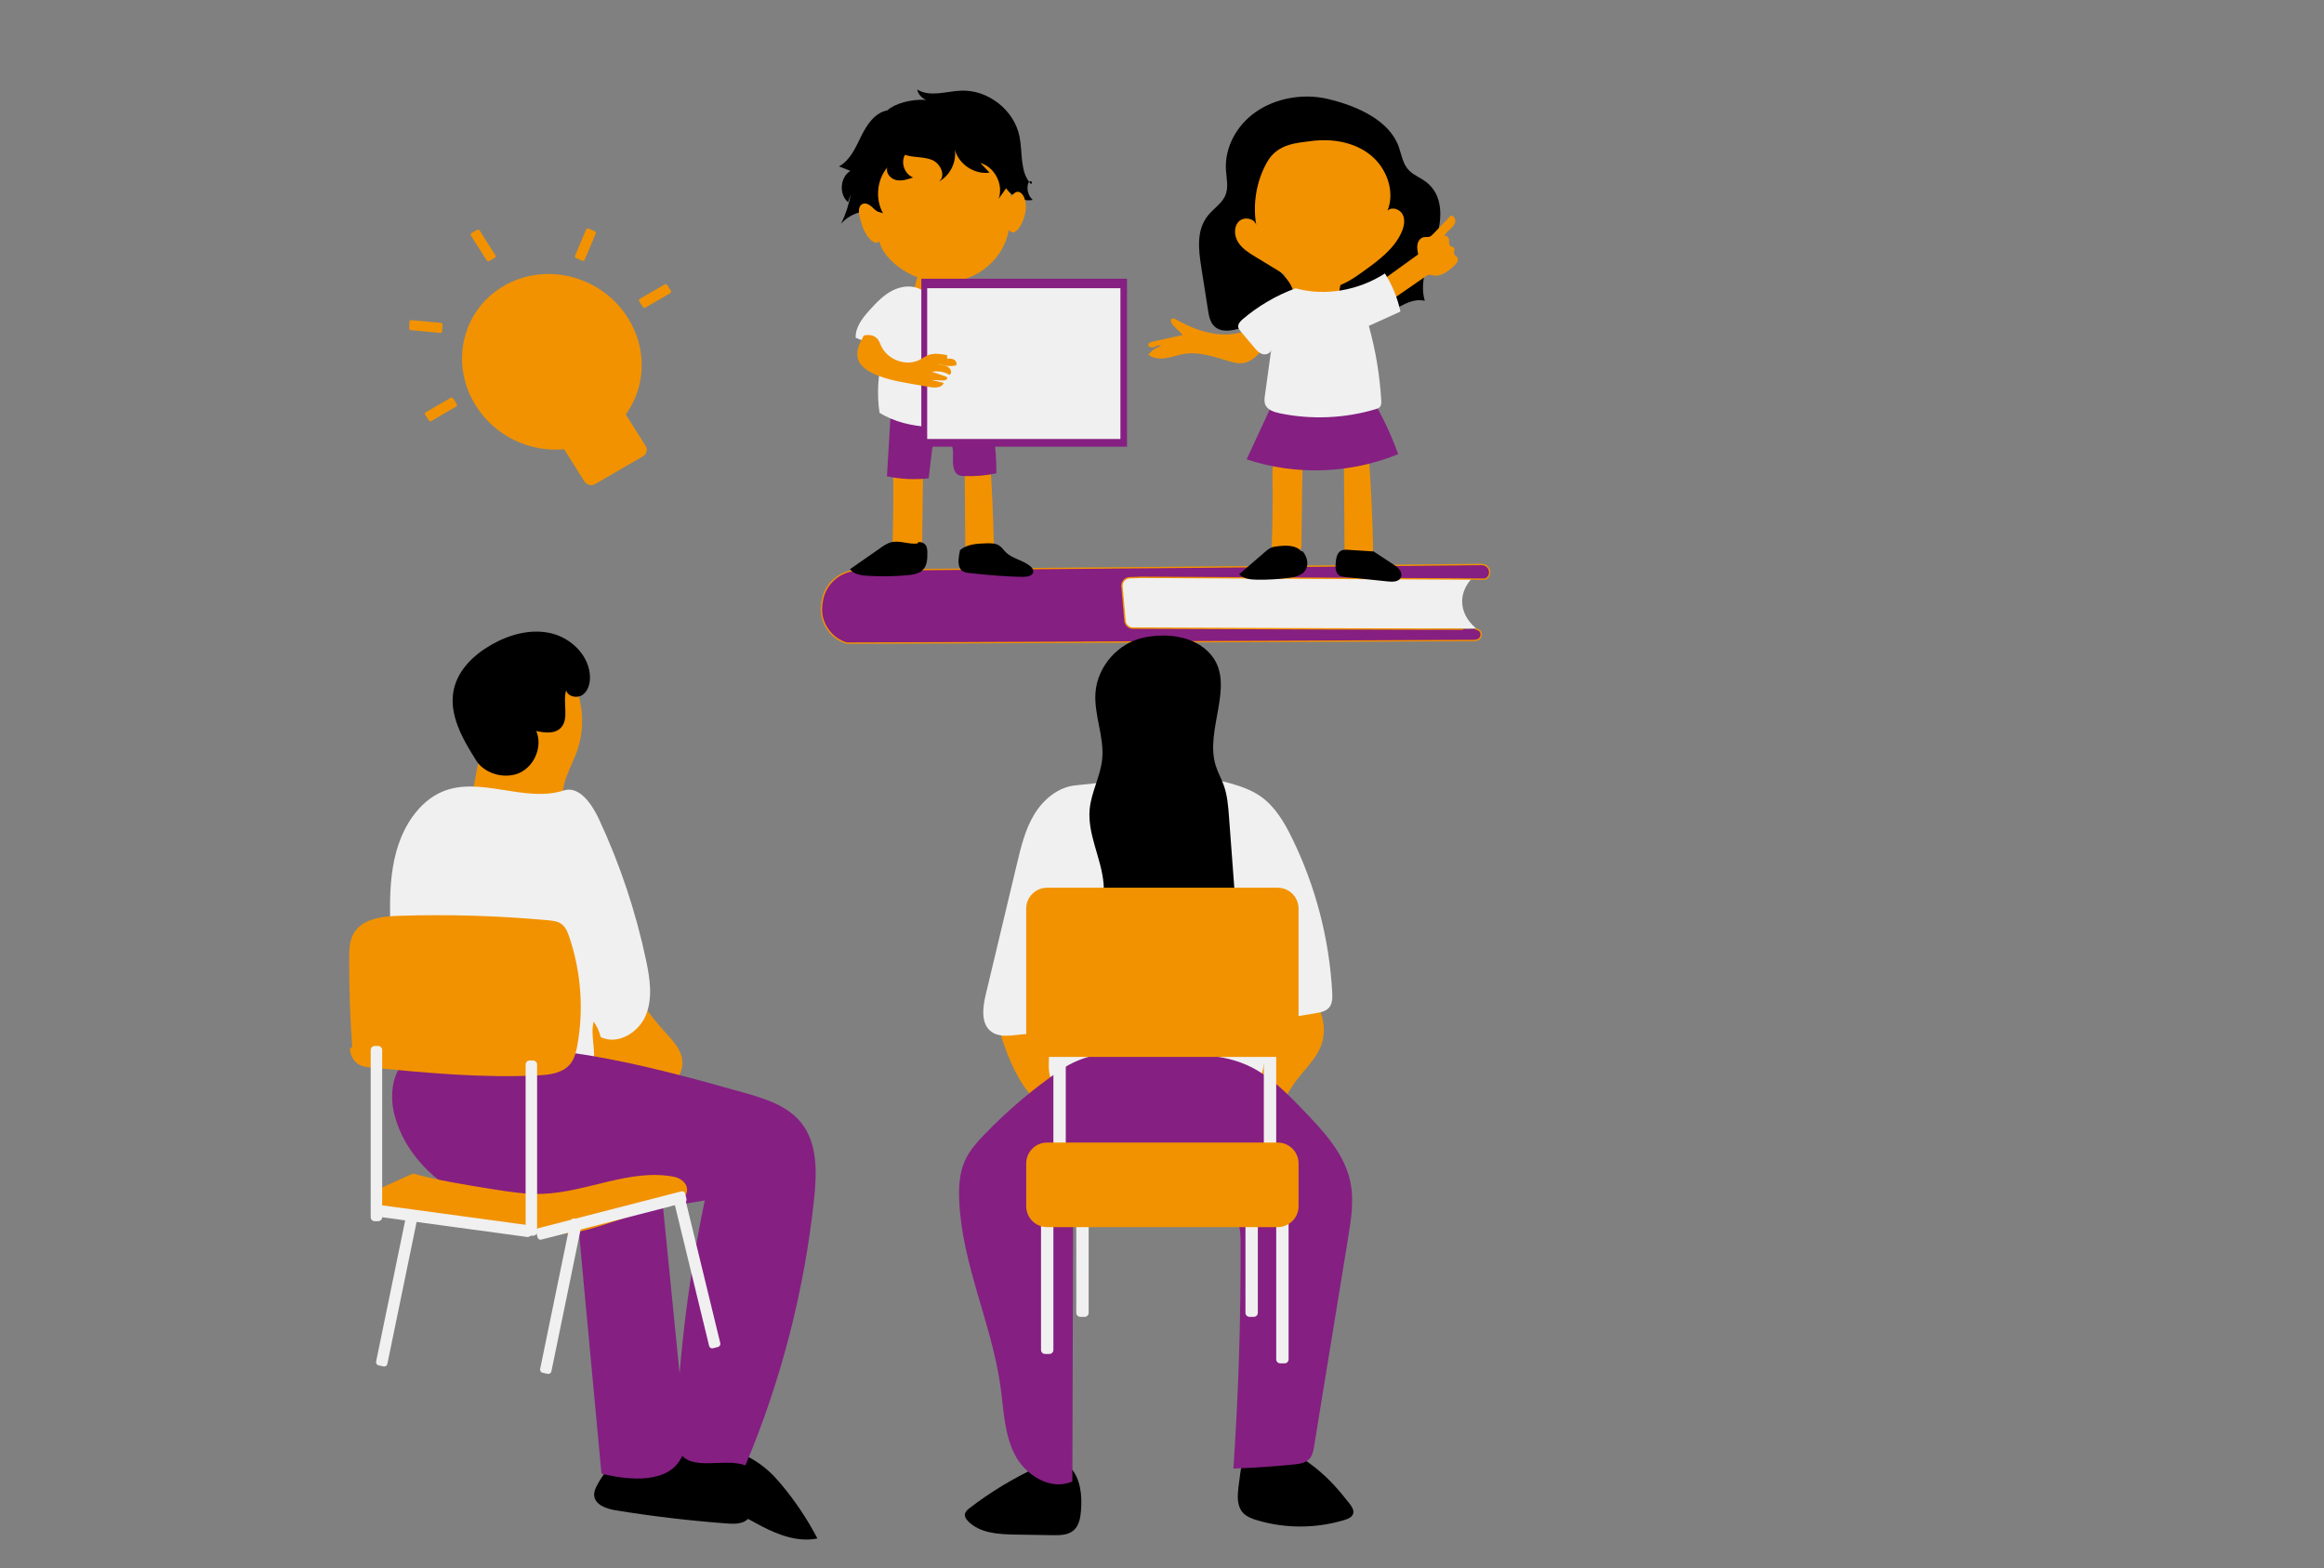 <?xml version="1.0" encoding="utf-8"?>
<!-- Generator: Adobe Adobe Illustrator 24.2.0, SVG Export Plug-In . SVG Version: 6.00 Build 0)  -->
<svg version="1.1" id="Layer_1" xmlns="http://www.w3.org/2000/svg" xmlns:xlink="http://www.w3.org/1999/xlink" x="0px" y="0px"
	 width="1721.94px" height="1161.99px" viewBox="0 0 1721.94 1161.99" style="enable-background:new 0 0 1721.94 1161.99;"
	 xml:space="preserve">
<rect x="0" y="0" width="1721.94" height="1161.99" fill="#808080" stroke="none"/>
<style type="text/css">
	.st0{fill:#F29200;}
	.st1{fill:none;stroke:#000000;stroke-width:3;stroke-miterlimit:10;}
	.st2{fill:#F0F0F0;stroke:#000000;stroke-width:3;stroke-miterlimit:10;}
	.st3{fill:#FFFFFF;}
	.st4{fill:#F0F0F0;stroke:#F0F0F0;stroke-miterlimit:10;}
	.st5{fill:none;stroke:#000000;stroke-width:4;stroke-miterlimit:10;}
	.st6{fill:#F0F0F0;}
	.st7{fill:none;stroke:#F29200;stroke-width:3;stroke-miterlimit:10;}
	.st8{fill:#F27500;}
	.st9{fill:#FFFFFF;stroke:#000000;stroke-width:3;stroke-miterlimit:10;}
	.st10{fill:none;stroke:#F29200;stroke-width:2;stroke-miterlimit:10;}
	.st11{fill:#F29200;stroke:#F29200;stroke-miterlimit:10;}
	.st12{fill:#851F82;}
	.st13{fill:#851F82;stroke:#F29200;stroke-miterlimit:10;}
	.st14{fill:#5C5C5C;}
	.st15{fill:#F0F0F0;stroke:#F0F0F0;stroke-width:3;stroke-miterlimit:10;}
	.st16{fill:#242424;}
	.st17{fill:#CCCCCC;}
	.st18{fill:#CFCFCF;}
	.st19{fill:none;stroke:#F29200;stroke-width:5;stroke-miterlimit:10;}
	.st20{fill:none;stroke:#000000;stroke-width:5;stroke-miterlimit:10;}
	.st21{fill:none;stroke:#851F82;stroke-width:5;stroke-miterlimit:10;}
	.st22{fill:#DE8110;}
	.st23{fill:#61115E;}
</style>
<path class="st6" d="M798.56,425.66c17.43,2.02,35.37,1.49,53.11,1.04c80.77-2.06,161.65-2.52,242.45-1.38
	c-14.21,11.58-14.36,28.79-0.34,40.38c-86.94,1.16-173.89,2.32-260.83,3.49c-12.07,0.16-26.41-0.39-32.66-6.64
	c-3.99-3.99-3.18-9.03-2.75-13.7C798.23,441.32,791.85,433.78,798.56,425.66z"/>
<path class="st13" d="M636.16,422.48c80.84-0.68,417.47-3.53,461.57-4.16c3.68-0.05,6.64,3.23,5.96,6.84c0,0.02-0.01,0.05-0.01,0.07
	c-0.47,2.36-2.77,4.52-5.09,3.93l-252.76-1.34l-8.81,0.31c-3.4,0.12-6.01,3.07-5.71,6.46l2.25,25.47c0.27,3.06,2.82,5.41,5.89,5.42
	c37.23,0.15,253.98,1.02,253.6,0.68c1.76-0.13,3.53,1,4.16,2.65c0.62,1.65,0.04,3.67-1.36,4.74c-1.33,1.01-3.11,1.12-4.78,1.08
	c0,0-439.8,2.04-462.89,1.95c-0.6,0-1.2-0.08-1.77-0.28c-9.44-3.16-16.69-12.18-17.64-22.1c-0.33-3.42,0.03-6.89,0.75-10.25
	c0.02-0.08,0.03-0.15,0.05-0.23C612.32,431.33,623.46,422.59,636.16,422.48z"/>
<path class="st0" d="M303.11,243.21l0.28-4.79c0.04-0.74,0.69-1.28,1.45-1.21l21.75,2.02c0.76,0.07,1.34,0.73,1.29,1.47l-0.28,4.79
	c-0.04,0.74-0.69,1.28-1.45,1.21l-21.75-2.02C303.64,244.61,303.06,243.95,303.11,243.21z"/>
<path class="st0" d="M349.35,172.69l4.16-2.41c0.64-0.37,1.49-0.15,1.9,0.49l11.64,18.42c0.41,0.64,0.21,1.46-0.43,1.84l-4.16,2.41
	c-0.64,0.37-1.49,0.15-1.9-0.49l-11.64-18.42C348.52,173.88,348.71,173.06,349.35,172.69z"/>
<path class="st0" d="M317.65,311.52l-2.63-4.16c-0.41-0.64-0.21-1.46,0.43-1.84l18.42-10.69c0.64-0.37,1.49-0.15,1.9,0.49l2.63,4.16
	c0.41,0.64,0.21,1.46-0.43,1.84l-18.42,10.69C318.91,312.38,318.06,312.16,317.65,311.52z"/>
<path class="st0" d="M440.63,171.38l-4.55-1.98c-0.7-0.31-1.51-0.01-1.79,0.67l-8.22,19.41c-0.29,0.68,0.05,1.47,0.75,1.78
	l4.55,1.98c0.7,0.31,1.51,0.01,1.79-0.67l8.22-19.41C441.67,172.49,441.33,171.69,440.63,171.38z"/>
<path class="st0" d="M497.03,215.41l-2.63-4.16c-0.41-0.64-1.25-0.86-1.9-0.49l-18.42,10.69c-0.64,0.37-0.83,1.2-0.43,1.84
	l2.63,4.16c0.41,0.64,1.25,0.86,1.9,0.49l18.42-10.69C497.24,216.87,497.43,216.05,497.03,215.41z"/>
<g>
	<g>
		<path class="st0" d="M478.36,330.39l-14.69-23.26c14.69-20.25,16.19-48.39,1.5-71.65c-19.63-31.09-60.74-41.67-91.81-23.64
			c-31.07,18.03-40.35,57.85-20.71,88.94c14.38,22.76,40.26,34.51,65.3,32.11l15.05,23.84c1.68,2.66,5.2,3.57,7.86,2.03l35.73-20.73
			C479.25,336.47,480.04,333.06,478.36,330.39z"/>
	</g>
</g>
<path class="st0" d="M950.27,195.89c1.72,6.82,2.01,13.99,0.83,20.92c-0.31,1.86-0.73,3.74-0.48,5.6c0.73,5.38,6.49,8.39,11.6,10.21
	c6.43,2.28,13.02,4.1,19.7,5.45c3.46,0.7,7.23,1.23,10.38-0.38c3.72-1.9,5.47-6.23,6.34-10.31c2.02-9.43,0.99-19.21-0.04-28.79
	c-0.15-1.44-0.31-2.89-0.84-4.24c-1.29-3.3-4.53-5.39-7.75-6.86c-6.64-3.04-14.14-4.41-21.34-3.22
	C961.47,185.45,954.62,189.31,950.27,195.89z"/>
<path class="st0" d="M661.79,348.5c0.27,18.41,0.08,36.82-0.57,55.21c6,1.11,12.09,1.7,18.19,1.76c1.04,0.01,2.19-0.04,2.95-0.74
	c0.85-0.78,0.92-2.07,0.93-3.22c0.19-15.97,0.38-31.94,0.57-47.91c0.09-7.37,0.22-14.96,3.13-21.74c2.91-6.77,9.32-12.6,16.69-12.48
	c4.13,0.07,8.39,2.28,10.03,6.07c0.93,2.16,0.96,4.58,0.98,6.93c0.17,24.55,0.35,49.09,0.52,73.64c5.59,1.11,11.3,1.64,17,1.59
	c1.2-0.01,2.53-0.11,3.35-0.98c0.81-0.86,0.84-2.17,0.81-3.36c-0.43-21.45-1.42-42.88-2.97-64.28c-0.18-2.55-0.41-5.2-1.69-7.41
	c-1.31-2.28-3.58-3.81-5.77-5.26c-5.77-3.84-11.81-7.78-18.68-8.71c-4.43-0.6-8.92,0.1-13.34,0.8c-7.36,1.16-14.99,2.43-21.15,6.62
	C666.62,329.21,661.62,337.2,661.79,348.5z"/>
<path class="st0" d="M942.81,351.1c0.27,18.41,0.08,36.82-0.57,55.21c6,1.11,12.09,1.7,18.19,1.76c1.04,0.01,2.19-0.04,2.95-0.74
	c0.85-0.78,0.92-2.07,0.93-3.22c0.19-15.97,0.38-31.94,0.57-47.91c0.09-7.37,0.22-14.96,3.13-21.74c2.91-6.77,9.32-12.6,16.69-12.48
	c4.13,0.07,8.39,2.28,10.03,6.07c0.93,2.16,0.96,4.58,0.98,6.93c0.17,24.55,0.35,49.09,0.52,73.64c5.59,1.11,11.3,1.64,17,1.59
	c1.2-0.01,2.53-0.11,3.35-0.98c0.81-0.86,0.84-2.17,0.81-3.36c-0.43-21.45-1.42-42.88-2.97-64.28c-0.18-2.55-0.41-5.2-1.69-7.41
	c-1.31-2.28-3.58-3.81-5.77-5.26c-5.77-3.84-11.81-7.78-18.68-8.71c-4.43-0.6-8.92,0.1-13.34,0.8c-7.36,1.16-14.99,2.43-21.15,6.62
	C947.64,331.82,942.64,339.81,942.81,351.1z"/>
<path d="M680.21,402.71c-6.74,1.03-13.73-2.62-20.29-0.78c-2.7,0.76-5.06,2.39-7.36,3.99c-7.61,5.3-15.21,10.61-22.82,15.91
	c3.07,3.84,8.53,4.59,13.44,4.88c9.61,0.56,19.27,0.42,28.86-0.41c4.43-0.38,9.28-1.13,12.18-4.49c2.81-3.25,2.95-7.95,2.89-12.24
	c-0.03-1.96-0.11-4.06-1.28-5.64C683.51,400.77,678.66,401.61,680.21,402.71z"/>
<path d="M711.3,407.67c5.27-4.47,12.77-4.86,19.68-5.04c3.24-0.08,6.71-0.1,9.41,1.69c1.87,1.24,3.12,3.21,4.71,4.8
	c4.98,4.98,12.84,5.92,18.24,10.44c1.22,1.03,2.37,2.41,2.28,4.01c-0.18,3.02-4.17,3.92-7.19,3.9c-13.35-0.08-26.65-1.42-39.93-2.8
	c-1.85-0.19-3.78-0.42-5.32-1.46c-3.49-2.38-3.23-7.52-2.58-11.7C710.9,409.52,711.48,407.17,711.3,407.67z"/>
<path d="M964.26,408.76c-3.69-4.83-10.89-4.66-16.93-4.03c-1.83,0.19-3.7,0.39-5.4,1.1c-1.86,0.78-3.42,2.12-4.95,3.44
	c-6.28,5.43-12.55,10.86-18.83,16.29c3.22,3.43,8.42,3.93,13.12,4.01c7.99,0.14,15.99-0.33,23.91-1.39c4.49-0.6,9.47-1.71,11.97-5.5
	c1.86-2.81,1.84-6.56,0.65-9.71C966.61,409.83,964.37,407.19,964.26,408.76z"/>
<path d="M1017.77,408.65c-6.31-0.4-12.61-0.8-18.92-1.2c-1.69-0.11-3.47-0.2-5.01,0.53c-3.18,1.51-3.88,5.65-4.16,9.16
	c-0.27,3.36-0.24,7.41,2.58,9.27c1.27,0.84,2.86,1.02,4.38,1.18c10.65,1.1,21.3,2.2,31.95,3.31c3.43,0.35,7.71,0.27,9.27-2.8
	c0.95-1.87,0.39-4.22-0.84-5.91c-1.23-1.69-3.03-2.87-4.78-4.02C1027.11,414.84,1021.98,411.5,1017.77,408.65z"/>
<path class="st12" d="M660,305.58c-0.94,15.8-1.88,31.6-2.82,47.4c10.14,2.12,20.62,2.62,30.91,1.48
	c0.82-6.94,1.64-13.88,2.46-20.82c0.45-3.78,1.35-8.22,4.83-9.76c4.69-2.08,9.63,3.18,10.47,8.24c0.84,5.06-0.49,10.39,0.94,15.32
	c0.51,1.74,1.43,3.47,2.99,4.39c1.28,0.75,2.82,0.87,4.31,0.94c8.1,0.36,16.24-0.32,24.16-2.02c0.11-19.49-2.73-38.99-8.38-57.63
	c-0.51-1.68-1.08-3.42-2.29-4.69c-1.48-1.55-3.67-2.15-5.76-2.63c-11.14-2.6-22.86-3.82-33.97-1.12
	C676.73,287.39,660.76,292.86,660,305.58z"/>
<path class="st12" d="M943.16,298.38c-6.49,14-12.99,28-19.49,42c36.28,12.15,76.92,10.75,112.28-3.87
	c-5.11-14.19-11.57-27.9-19.25-40.88c-0.8-1.35-1.7-2.77-3.13-3.42c-1.35-0.61-2.9-0.4-4.37-0.21c-13.61,1.79-27.48,1.59-41.03-0.61
	"/>
<path class="st0" d="M680.22,196.8c2.29,7.18-5,15.26-1.75,22.07c1.74,3.65,5.95,5.39,9.9,6.24c7.6,1.63,17.04,0.25,20.61-6.65
	c2.87-5.55,0.76-12.26-1.38-18.12c-1-2.73-1.99-5.46-2.99-8.18c-0.38-1.03-0.78-2.1-1.57-2.87c-0.95-0.92-2.31-1.27-3.6-1.53
	C695.38,186.92,691.23,186.54,680.22,196.8z"/>
<path d="M983.76,73.31c-18.15-4.3-38.58-0.61-53.24,9.61c-14.65,10.22-23.16,26.72-22.17,42.98c0.4,6.48,2.15,13.24-0.6,19.27
	c-2.59,5.66-8.65,9.51-12.69,14.5c-8.73,10.77-7.05,25.22-5,38.26c1.7,10.82,3.4,21.65,5.1,32.48c0.72,4.57,1.73,9.61,5.91,12.47
	c5.66,3.87,13.88,1.78,20.6-0.47c7.44-2.49,14.88-4.99,22.32-7.48c4.16-1.39,8.5-2.9,11.4-5.83c5.37-5.45,3.86-13.95-0.35-20.12
	c-4.2-6.17-10.59-11.02-15.15-17c-12.71-16.69-9.05-38.97-1.31-57.8c1.79-4.35,3.82-8.73,7.26-12.26c3.78-3.89,9.05-6.52,14.58-8.21
	c17.79-5.44,39.07-0.96,51.97,10.96c12.9,11.91,16.71,30.58,9.29,45.6c-4.2,8.49-11.44,15.52-17.72,22.99
	c-6.28,7.47-11.84,16.02-11.78,25.25c0.06,9.24,7.62,18.96,18.27,19.61c16.62,1.01,29.1-18.85,45.23-15.23
	c-4.47-14.96,3.2-30.33,8.13-45.18s6.01-33.3-7.65-43.25c-3.89-2.83-8.7-4.72-12.03-8.04c-4.74-4.72-5.58-11.38-7.64-17.37
	C1029.85,89.76,1006.7,78.74,983.76,73.31z"/>
<path class="st0" d="M645.56,134.11c0.4,12.63,1.8,25.22,4.2,37.63c0.75,3.89,1.61,7.8,3.28,11.39c2.19,4.71,5.69,8.7,9.6,12.11
	c12.4,10.82,29.67,16.15,45.86,13.23c16.19-2.92,30.82-14.38,36.65-29.76c3.61-9.53,3.89-19.96,3.74-30.15
	c-0.24-16.76-2.85-35.93-16.79-45.23c-9.01-6.01-20.56-6.25-31.39-5.93c-11.73,0.35-23.83,1.22-34.29,6.52
	C655.96,109.23,645.11,119.94,645.56,134.11z"/>
<path class="st0" d="M736.58,750.32c4.75,16.56,9.58,33.31,18.14,48.26c8.57,14.95,21.38,28.16,37.69,33.71
	c13.13,4.46,27.38,3.68,41.21,2.85c28.95-1.74,57.9-3.48,86.85-5.22c6.59-0.4,13.42-0.86,19.23-4c9.19-4.97,13.72-15.35,19.79-23.86
	c6.59-9.23,15.67-17.01,19.52-27.68c5.63-15.6-1.91-33.65-14.47-44.48c-12.56-10.83-29.14-15.7-45.44-18.78
	c-41.74-7.87-85.34-5.67-126.08,6.36C778.67,721.72,764.19,727.23,736.58,750.32z"/>
<path d="M657.43,81.81c-9.26,1.71-15.19,10.67-19.34,19.12s-8.18,17.87-16.45,22.36c2.81,1.1,5.62,2.21,8.43,3.31
	c-7.67,4.79-8.6,17.39-1.71,23.25c0.68-2.04,1.36-4.07,2.03-6.11c-1.34,7.64-3.77,15.09-7.19,22.05c7.47-8.56,20.44-11.8,31.05-7.75
	c-5.89-10.58-4.56-24.72,3.2-34.01c-1.4,4.07,2.32,8.44,6.51,9.39c4.2,0.95,8.52-0.49,12.58-1.91c-6.3-2.42-9.34-10.92-6.01-16.79
	c6.46,2.26,13.78,1.23,20.12,3.83c6.33,2.6,10.54,12.16,4.89,16.04c8.37-4.44,13.38-14.46,11.92-23.81
	c2.83,10.92,14.55,18.73,25.72,17.16c-2.25-2.4-4.51-4.79-6.76-7.19c10.71,3.1,17.33,16.13,13.5,26.61
	c1.86-2.62,3.72-5.24,5.58-7.87c4.12,6.39,12.22,9.95,19.72,8.68c-3.15-2.81-4.59-7.4-3.62-11.5c0.27-1.15,1.03-2.47,2.21-2.36
	c1.17,0.1,0.76,2.53-0.2,1.84c-8.12-9.18-5.79-23.19-8.26-35.2c-4-19.48-23.34-34.6-43.22-33.77c-11.08,0.46-23.19,5.03-32.57-0.89
	c0.74,3.49,3.38,6.51,6.74,7.72C674.78,73.33,663.05,76.71,657.43,81.81z"/>
<path class="st6" d="M682.42,214.62c-6.41-3.63-14.64-2.67-21.2,0.7s-11.76,8.82-16.71,14.28c-5.33,5.89-10.84,12.75-10.5,20.69
	c5.68,2.32,11.36,4.63,17.04,6.95c1.19,0.49,2.46,1.04,3.12,2.14c0.86,1.43,0.4,3.25-0.04,4.85c-3.7,13.53-4.54,27.84-2.44,41.72
	c22.37,13.61,50.54,11.41,76.59,8.76c3.29-0.33,6.67-0.69,9.6-2.21c8.16-4.22,9.61-15.06,10.05-24.23
	c0.69-14.44,1.39-28.88,2.08-43.32c0.5-10.35,0.24-22.42-7.97-28.72c-4.61-3.54-10.72-4.33-16.52-4.68
	C715.76,210.94,705.94,211.23,682.42,214.62z"/>
<path class="st0" d="M1027.41,205.38c7.8-5.63,15.6-11.26,23.4-16.89c-0.51-2.44-1.02-4.95-0.56-7.39c0.46-2.44,2.16-4.83,4.6-5.33
	c1.48-0.3,3.08,0.11,4.5-0.42c0.99-0.37,1.77-1.16,2.5-1.93c4.37-4.55,8.74-9.1,13.1-13.65c2.28-0.08,3.75,2.73,3.23,4.95
	c-0.52,2.22-2.31,3.88-4.01,5.4c-1.7,1.52-3.48,3.19-3.99,5.41c0.66-1.72,3.34,0.07,3.47,1.9c0.12,1.83-0.32,4.17,1.26,5.1
	c0.71,0.42,1.68,0.38,2.26,0.96c1.13,1.13-0.26,3.12,0.25,4.64c0.37,1.12,1.66,1.64,2.31,2.62c1.41,2.11-0.64,4.78-2.53,6.47
	c-4.4,3.94-9.82,8.16-15.58,6.85c-0.98-0.23-1.98-0.61-2.97-0.44c-0.78,0.13-1.46,0.59-2.11,1.04c-7.83,5.41-15.67,10.81-23.5,16.22
	c-2.3,1.59-5.1,3.25-7.71,2.25c-2.02-0.77-3.18-2.95-3.56-5.08C1020.9,213.18,1023.7,208.06,1027.41,205.38z"/>
<path class="st0" d="M926.13,243.94c-8.68,4.09-18.72,4.74-28.16,3.04c-9.44-1.69-18.36-5.61-26.73-10.3
	c-0.85-0.47-1.85-0.97-2.74-0.59c-1.85,0.79-0.68,3.59,0.72,5.04c2.33,2.41,4.71,4.78,7.13,7.1c-7.51,1.66-15.02,3.32-22.53,4.98
	c-1.32,0.29-2.92,0.89-3.04,2.23c-0.16,1.86,2.58,2.41,4.32,1.75c1.74-0.66,3.74-1.78,5.3-0.77c-3.75,1.07-7.15,3.33-9.58,6.38
	c3.61,2.92,8.68,3.28,13.27,2.55c4.58-0.73,8.97-2.42,13.56-3.13c11.04-1.72,22.05,2.24,32.77,5.4c3.31,0.97,6.75,1.88,10.17,1.49
	c6.93-0.8,12.07-6.58,16.51-11.96c1.5-1.82,3.07-3.78,3.34-6.13C941.08,245.68,934.42,240.03,926.13,243.94z"/>
<path class="st6" d="M797.08,581.96c-12.92,1.17-23.99,10.41-30.72,21.49c-6.73,11.09-9.83,23.93-12.84,36.55
	c-7.73,32.39-15.45,64.79-23.18,97.18c-2.28,9.57-3.72,21.64,4.25,27.42c11.13,8.07,30.31-4.33,39.28,6.09
	c5.21,6.05,2.51,15.25,3.42,23.17c1.39,12.07,11.86,21.51,23.36,25.41s23.97,3.34,36.11,2.74c25.39-1.26,50.78-2.51,76.18-3.77
	c4.99-0.25,10.34-0.63,14.23-3.76c3.96-3.19,5.45-8.46,6.63-13.41c5.99-25.07,9.64-50.7,10.86-76.44
	c2.62,10.01,3.62,20.45,2.95,30.78c9.09-1.52,18.17-3.04,27.26-4.56c3.6-0.6,7.5-1.37,9.88-4.14c2.54-2.96,2.55-7.27,2.34-11.17
	c-2.12-39.66-12.32-78.86-29.8-114.52c-5.72-11.67-12.55-23.35-23.19-30.82c-6.59-4.63-14.31-7.38-22.06-9.58
	C874.06,569.86,834.08,578.61,797.08,581.96z"/>
<rect x="682.65" y="206.55" class="st12" width="152.4" height="124.47"/>
<rect x="686.99" y="213.58" class="st6" width="143.17" height="111.73"/>
<path class="st0" d="M640.04,248.66c-3.04,5.37-6.17,11.54-4.34,17.43c1.47,4.73,5.83,7.95,10.25,10.19
	c8.99,4.55,19.08,6.35,29.01,8.1c4.68,0.82,9.36,1.65,14.04,2.47c3.83,0.67,8.99,0.6,10.18-3.1c-3.01-0.72-6.02-1.45-9.03-2.17
	c2.84,0.13,5.67,0.25,8.51,0.38c1.55,0.07,3.82-0.89,3.06-2.25c-0.26-0.47-0.82-0.68-1.34-0.85c-3.29-1.1-6.58-2.2-9.87-3.31
	c4.4-0.91,9.12-0.1,12.97,2.22c2.38-1.06,0.99-4.95-1.38-6.04c-2.37-1.09-5.28-0.94-7.35-2.52c4.19,2.02,9.07,2.58,13.61,1.56
	c0.92-1.44-0.05-3.48-1.55-4.3s-3.31-0.75-5.02-0.67c-0.03-0.89-0.06-1.78-0.09-2.67c-4.71-0.84-9.71-1.66-14.15,0.12
	c-2.17,0.87-4.06,2.3-6.14,3.38c-10.04,5.18-23.82,0.02-28.53-10.25c-0.71-1.55-1.25-3.2-2.24-4.59
	C648.46,248.74,644.58,247.51,640.04,248.66z"/>
<path class="st0" d="M651.39,157.36c-2.28-0.8-3.89-2.78-5.72-4.35c-1.83-1.58-4.38-2.85-6.59-1.87c-3.23,1.43-2.99,6.05-2.13,9.48
	c1.49,5.99,3.34,12.19,7.63,16.62C648.87,181.68,656.31,183.66,651.39,157.36z"/>
<path class="st0" d="M413.23,487.63c16.63,17.75,22.49,44.86,14.69,67.89c-3.36,9.92-9.04,19.13-10.71,29.48
	c-1.96,12.17,1.85,24.45,5.62,36.19c16.36,51,33.67,103.69,69.66,143.35c5.62,6.19,11.97,12.64,13.01,20.94
	c1.28,10.13-6.49,19.91-16.12,23.3s-20.45,1.45-29.79-2.7c-9.53-4.24-17.92-10.62-26.15-17.02c-28.48-22.14-57.07-46.21-72.97-78.58
	c-25.62-52.16-13.34-114.12-0.53-170.8C364.35,520.24,373.18,496.66,413.23,487.63z"/>
<path d="M516.24,1068.08c-8.71,5.97-17.42,11.94-26.14,17.91c-3.99,7.7,2.02,17.32,9.78,21.19c7.76,3.87,16.77,4,25.23,5.93
	c14.04,3.19,26.38,11.27,39.17,17.89c12.79,6.62,27.26,11.97,41.37,9.07c-7.61-14.58-16.84-28.32-27.46-40.88
	C567.31,1086.34,553.05,1073.93,516.24,1068.08z"/>
<path d="M458.79,1080.14c-6.62,5.67-12.17,12.58-16.28,20.26c-1.3,2.43-2.48,5.08-2.25,7.83c0.58,7.01,9.15,9.89,16.1,11.02
	c27.49,4.46,55.17,7.72,82.94,9.77c5.91,0.44,13.13,0.15,16-5.04c2.85-5.15-0.69-11.41-4.28-16.09
	c-8.99-11.74-19.42-22.96-32.83-29.19C504.98,1072.59,483.36,1059.11,458.79,1080.14z"/>
<path d="M768.29,1087.36c-17.66,8.18-34.42,18.32-49.85,30.19c-1.62,1.25-3.36,2.74-3.54,4.78c-0.16,1.84,1.02,3.52,2.3,4.85
	c8.65,9.01,22.55,9.8,35.04,10.01c9.25,0.15,18.5,0.3,27.75,0.46c5.42,0.09,11.38-0.01,15.48-3.55c3.97-3.43,5.02-9.1,5.46-14.33
	c0.96-11.36-0.17-23.85-7.84-32.28C785.44,1079.05,769.48,1077.96,768.29,1087.36z"/>
<path d="M924.7,1060.72c-3.08,13.7-5.45,27.57-7.1,41.52c-0.75,6.38-1.12,13.57,3.05,18.45c2.7,3.16,6.81,4.7,10.79,5.89
	c21.03,6.28,43.93,6.19,64.91-0.26c2.54-0.78,5.36-1.96,6.2-4.47c0.91-2.72-0.97-5.51-2.76-7.76
	C985.66,1096.24,971.09,1078.75,924.7,1060.72z"/>
<path class="st12" d="M786.76,792.29c-20.68,14.07-39.89,30.29-57.24,48.31c-5.67,5.89-11.22,12.1-14.58,19.55
	c-4.04,8.97-4.62,19.1-4.24,28.93c1.83,47.47,24.2,91.81,30.67,138.88c2.34,17.07,2.74,34.97,10.69,50.26
	c7.95,15.28,26.86,26.79,42.5,19.56c0.17-63.55,0.34-127.09,0.52-190.64c0.01-3.38,0.03-6.84,1.21-10.01
	c4.5-12.17,21.31-12.63,34.17-10.88c23.21,3.14,46.42,6.29,69.62,9.43c4.62,0.63,9.51,1.37,13.08,4.36c5.5,4.6,6,12.74,6.03,19.91
	c0.27,56.15-1.5,112.31-5.3,168.33c14.93-0.52,29.85-1.53,44.72-3.02c4.19-0.42,8.77-1.07,11.61-4.18c2.28-2.49,2.92-6.03,3.46-9.37
	c8.4-51.48,16.8-102.96,25.2-154.44c2.24-13.7,4.47-27.76,1.66-41.36c-4.32-20.93-19.79-37.51-34.61-52.9
	c-12.65-13.14-25.74-26.6-42.45-33.92c-11.06-4.85-23.2-6.75-35.25-7.57C853.85,779.15,813.95,773.79,786.76,792.29z"/>
<path d="M847.65,472.44c-19.01,3.83-34.43,21.24-35.95,40.58c-1.3,16.6,6.62,32.96,4.96,49.53c-1.27,12.67-8.05,24.29-9.27,36.97
	c-1.79,18.68,8.65,36.38,10.27,55.08c1.16,13.35-1.62,28.72,7.46,38.57c7.35,7.97,19.71,8.73,30.39,6.83
	c10.67-1.91,21.13-5.92,31.96-5.45c5.98,0.26,12.27,1.83,17.76-0.56c9.93-4.32,10.68-17.89,9.87-28.69
	c-1.5-20-2.99-39.99-4.49-59.99c-0.59-7.86-1.2-15.82-3.83-23.24c-1.78-5.02-4.47-9.71-6.04-14.8
	c-8.16-26.39,14.13-58.79-2.51-80.84C887.94,472.81,867.92,468.35,847.65,472.44z"/>
<path class="st0" d="M742.76,151.51c2.57-2.67,5.25-5.24,8.02-7.69c0.79-0.7,1.65-1.42,2.68-1.63c2.3-0.47,4.29,1.69,5.24,3.83
	c2.71,6.09,1.28,13.28-1.58,19.3C753.45,173.05,745.73,180.29,742.76,151.51z"/>
<path class="st0" d="M938.69,120.35c-7.91,14.22-10.7,31.21-7.75,47.21c-0.54-5.59-9.05-7.45-13.02-3.47
	c-3.96,3.98-3.48,10.85-0.44,15.57c3.04,4.72,8,7.8,12.8,10.71c5.66,3.44,11.32,6.88,16.98,10.32
	c11.72,7.13,24.69,14.53,38.26,12.58c9.52-1.37,17.72-7.18,25.51-12.82c10.76-7.79,21.99-16.14,27.4-28.27
	c1.85-4.15,2.91-9.08,0.9-13.16c-2.01-4.08-8.11-6.13-11.28-2.87c5.77-14.32-0.6-31.68-12.66-41.32
	c-12.06-9.64-28.56-12.35-43.86-10.3C961.07,105.94,946.5,106.3,938.69,120.35z"/>
<path class="st6" d="M959.98,213.63c-14.22,5.23-27.51,12.98-39.07,22.78c-1.9,1.61-3.93,3.78-3.4,6.2c0.24,1.12,1,2.04,1.74,2.92
	c3.27,3.9,6.54,7.8,9.8,11.7c1.77,2.11,3.68,4.31,6.3,5.13c2.62,0.82,6.1-0.47,6.53-3.19c-1.56,11.35-3.12,22.71-4.68,34.06
	c-0.28,2.05-0.56,4.18,0.1,6.14c1.42,4.26,6.45,5.97,10.85,6.88c23.47,4.88,48.16,3.83,71.13-3.04c1.17-0.35,2.4-0.76,3.2-1.69
	c1.06-1.25,1.04-3.07,0.95-4.7c-1.09-18.69-4.18-37.27-9.21-55.31c7.81-3.54,15.61-7.08,23.42-10.63
	c-2.14-9.99-6.05-19.6-11.49-28.25C1006.43,215.4,981.41,219.66,959.98,213.63z"/>
<path d="M352.98,563.81c-10.21-16.13-20.87-34.55-16.67-53.18c3.22-14.29,14.77-25.37,27.46-32.67
	c13.48-7.76,29.59-12.27,44.71-8.63c15.12,3.63,28.45,16.95,28.65,32.5c0.06,4.93-1.43,10.29-5.48,13.1
	c-4.05,2.81-10.9,1.41-12.17-3.35c-2.82,9.44,2.82,21.82-4.56,28.35c-4.59,4.06-11.59,3.05-17.59,1.79
	c5.22,12.21-2.22,28.15-14.93,32C370.88,577.19,358.11,571.92,352.98,563.81z"/>
<path class="st6" d="M417.72,585.76c-28.82,9.41-61.88-10.85-89.85,0.84c-9.01,3.77-16.51,10.62-22.19,18.57
	c-18.34,25.69-17.51,59.91-15.93,91.43c1.43,28.48,2.85,56.97,4.28,85.45c0.32,6.35,0.78,13.12,4.61,18.19
	c4.47,5.92,12.32,7.99,19.61,9.39c25.02,4.82,50.66,6.34,76.07,4.52c18.67-1.34,41.14-7.93,45.18-26.2
	c2.23-10.09-2.24-20.84,0.39-30.83c2.46,3.4,4.23,7.3,5.18,11.39c12.38,6.19,28.05-3.2,33.38-15.97
	c5.33-12.77,3.13-27.32,0.27-40.87c-7.63-36.1-19.39-71.32-34.98-104.75C438.85,596.44,429.36,581.97,417.72,585.76z"/>
<path class="st12" d="M427.31,895.16c6.11,65.63,12.23,131.25,18.34,196.88c21.54,5.36,50.54,7.41,59.68-12.82
	c3.44-7.62,2.68-16.39,1.85-24.7c-5.31-53.28-10.61-106.56-15.92-159.84c10.31-1.7,20.63-3.4,30.94-5.1
	c-11.73,56.13-18.87,113.23-21.31,170.52c-0.23,5.38-0.34,11.08,2.36,15.74c8.74,15.11,32.65,4.16,49.08,10.04
	c26.45-62.82,43.64-129.52,50.85-197.3c2.08-19.58,2.72-41.36-9.65-56.69c-10.21-12.66-26.88-17.79-42.53-22.22
	c-75.16-21.27-153.08-41.7-230.5-31.35c-5.06,0.68-10.21,1.52-14.75,3.86c-14.9,7.69-17.67,28.31-13.35,44.52
	c7.53,28.25,30.48,50.79,57.24,62.56C376.39,901.03,406.58,903.06,427.31,895.16z"/>
<path class="st0" d="M261.04,777.35c-1.61-22.4-2.38-44.86-2.32-67.32c0.02-5.96,0.15-12.18,2.86-17.44
	c5.9-11.45,20.72-13.51,33.31-13.92c37.07-1.2,74.21-0.1,111.15,3.28c3.61,0.33,7.43,0.76,10.31,3.03c2.82,2.22,4.24,5.8,5.41,9.25
	c8.7,25.56,10.82,53.46,6.07,80.1c-0.88,4.96-2.09,10.07-5.19,13.98c-5.5,6.95-15.21,8.17-23.91,8.61
	c-41.07,2.07-82.18-1.83-123.13-5.73c-3.57-0.34-7.29-0.73-10.3-2.73C257.87,783.51,258.64,772.27,261.04,777.35z"/>
<path class="st0" d="M305.96,869.66c-6.81,3.08-13.63,6.16-20.44,9.23c-2.18,0.98-4.52,2.13-5.81,4.72
	c-2.05,4.12-0.35,10.13,2.64,12.99c2.98,2.86,6.79,3.41,10.41,3.87c31,3.93,62,7.86,93,11.79c11.69,1.48,23.45,2.96,35.15,1.7
	c10.76-1.16,21.31-4.62,31.81-8.07c16.35-5.37,32.7-10.74,49.05-16.11c2.88-0.95,6.23-2.46,7.1-6.33c1.4-6.18-4.55-10.41-9.22-11.34
	c-32.42-6.44-64.76,11.39-97.51,12.59c-12.6,0.46-25.17-1.55-37.69-3.56C344.49,877.95,324.54,874.75,305.96,869.66z"/>
<path class="st6" d="M389.45,912.74V788.88c0-1.66,1.34-3,3-3h2.51c1.66,0,3,1.34,3,3v123.86c0,1.66-1.34,3-3,3h-2.51
	C390.79,915.74,389.45,914.39,389.45,912.74z"/>
<path class="st6" d="M278.68,1008.94l22.56-109.57c0.27-1.29,1.5-2.11,2.75-1.84l3.79,0.83c1.25,0.27,2.05,1.54,1.79,2.83
	l-22.56,109.57c-0.27,1.29-1.5,2.11-2.75,1.84l-3.79-0.83C279.22,1011.5,278.42,1010.23,278.68,1008.94z"/>
<path class="st6" d="M400.22,1014.44l22.56-109.57c0.27-1.29,1.5-2.11,2.75-1.84l3.79,0.83c1.25,0.27,2.05,1.54,1.79,2.83
	l-22.56,109.57c-0.27,1.29-1.5,2.11-2.75,1.84l-3.79-0.83C400.76,1016.99,399.96,1015.73,400.22,1014.44z"/>
<path class="st6" d="M525.42,997.41l-26.41-108.66c-0.31-1.28,0.45-2.57,1.69-2.89l3.75-0.97c1.24-0.32,2.51,0.46,2.82,1.74
	l26.41,108.66c0.31,1.28-0.45,2.57-1.69,2.89l-3.75,0.97C527,999.47,525.74,998.69,525.42,997.41z"/>
<path class="st6" d="M399,910.11l105.87-27.26c1.24-0.32,2.51,0.46,2.82,1.74l0.94,3.87c0.31,1.28-0.45,2.57-1.69,2.89
	l-105.87,27.26c-1.24,0.32-2.51-0.46-2.82-1.74l-0.94-3.87C397,911.72,397.76,910.43,399,910.11z"/>
<path class="st6" d="M283.73,893.28l108.19,14.71c1.27,0.17,2.16,1.37,2,2.68l-0.51,3.96c-0.17,1.31-1.33,2.23-2.61,2.05
	l-108.19-14.71c-1.27-0.17-2.16-1.37-2-2.68l0.51-3.96C281.3,894.03,282.46,893.11,283.73,893.28z"/>
<path class="st6" d="M274.66,901.98V778.12c0-1.66,1.34-3,3-3h2.51c1.66,0,3,1.34,3,3v123.86c0,1.66-1.34,3-3,3h-2.51
	C276,904.98,274.66,903.64,274.66,901.98z"/>
<path class="st6" d="M780.5,875.02V767.6c0-1.66,1.34-3,3-3h3.17c1.66,0,3,1.34,3,3v107.42c0,1.66-1.34,3-3,3h-3.17
	C781.85,878.02,780.5,876.68,780.5,875.02z"/>
<path class="st6" d="M936.42,875.02V767.6c0-1.66,1.34-3,3-3h3.17c1.66,0,3,1.34,3,3v107.42c0,1.66-1.34,3-3,3h-3.17
	C937.77,878.02,936.42,876.68,936.42,875.02z"/>
<path class="st6" d="M771.33,1000.37V892.95c0-1.66,1.34-3,3-3h3.17c1.66,0,3,1.34,3,3v107.42c0,1.66-1.34,3-3,3h-3.17
	C772.67,1003.37,771.33,1002.03,771.33,1000.37z"/>
<path class="st6" d="M797.46,972.85V865.44c0-1.66,1.34-3,3-3h3.17c1.66,0,3,1.34,3,3v107.42c0,1.66-1.34,3-3,3h-3.17
	C798.81,975.85,797.46,974.51,797.46,972.85z"/>
<path class="st6" d="M922.81,972.85V865.44c0-1.66,1.34-3,3-3h3.17c1.66,0,3,1.34,3,3v107.42c0,1.66-1.34,3-3,3h-3.17
	C924.16,975.85,922.81,974.51,922.81,972.85z"/>
<path class="st6" d="M945.6,1007.32V899.9c0-1.66,1.34-3,3-3h3.17c1.66,0,3,1.34,3,3v107.42c0,1.66-1.34,3-3,3h-3.17
	C946.94,1010.32,945.6,1008.98,945.6,1007.32z"/>
<path class="st0" d="M760.36,767.73v-94.4c0-8.55,6.93-15.48,15.48-15.48h170.83c8.55,0,15.48,6.93,15.48,15.48v94.4
	c0,8.55-6.93,15.48-15.48,15.48H775.84C767.29,783.2,760.36,776.28,760.36,767.73z"/>
<path class="st0" d="M760.36,893.88v-31.72c0-8.55,6.93-15.48,15.48-15.48h170.83c8.55,0,15.48,6.93,15.48,15.48v31.72
	c0,8.55-6.93,15.48-15.48,15.48H775.84C767.29,909.36,760.36,902.43,760.36,893.88z"/>
</svg>
